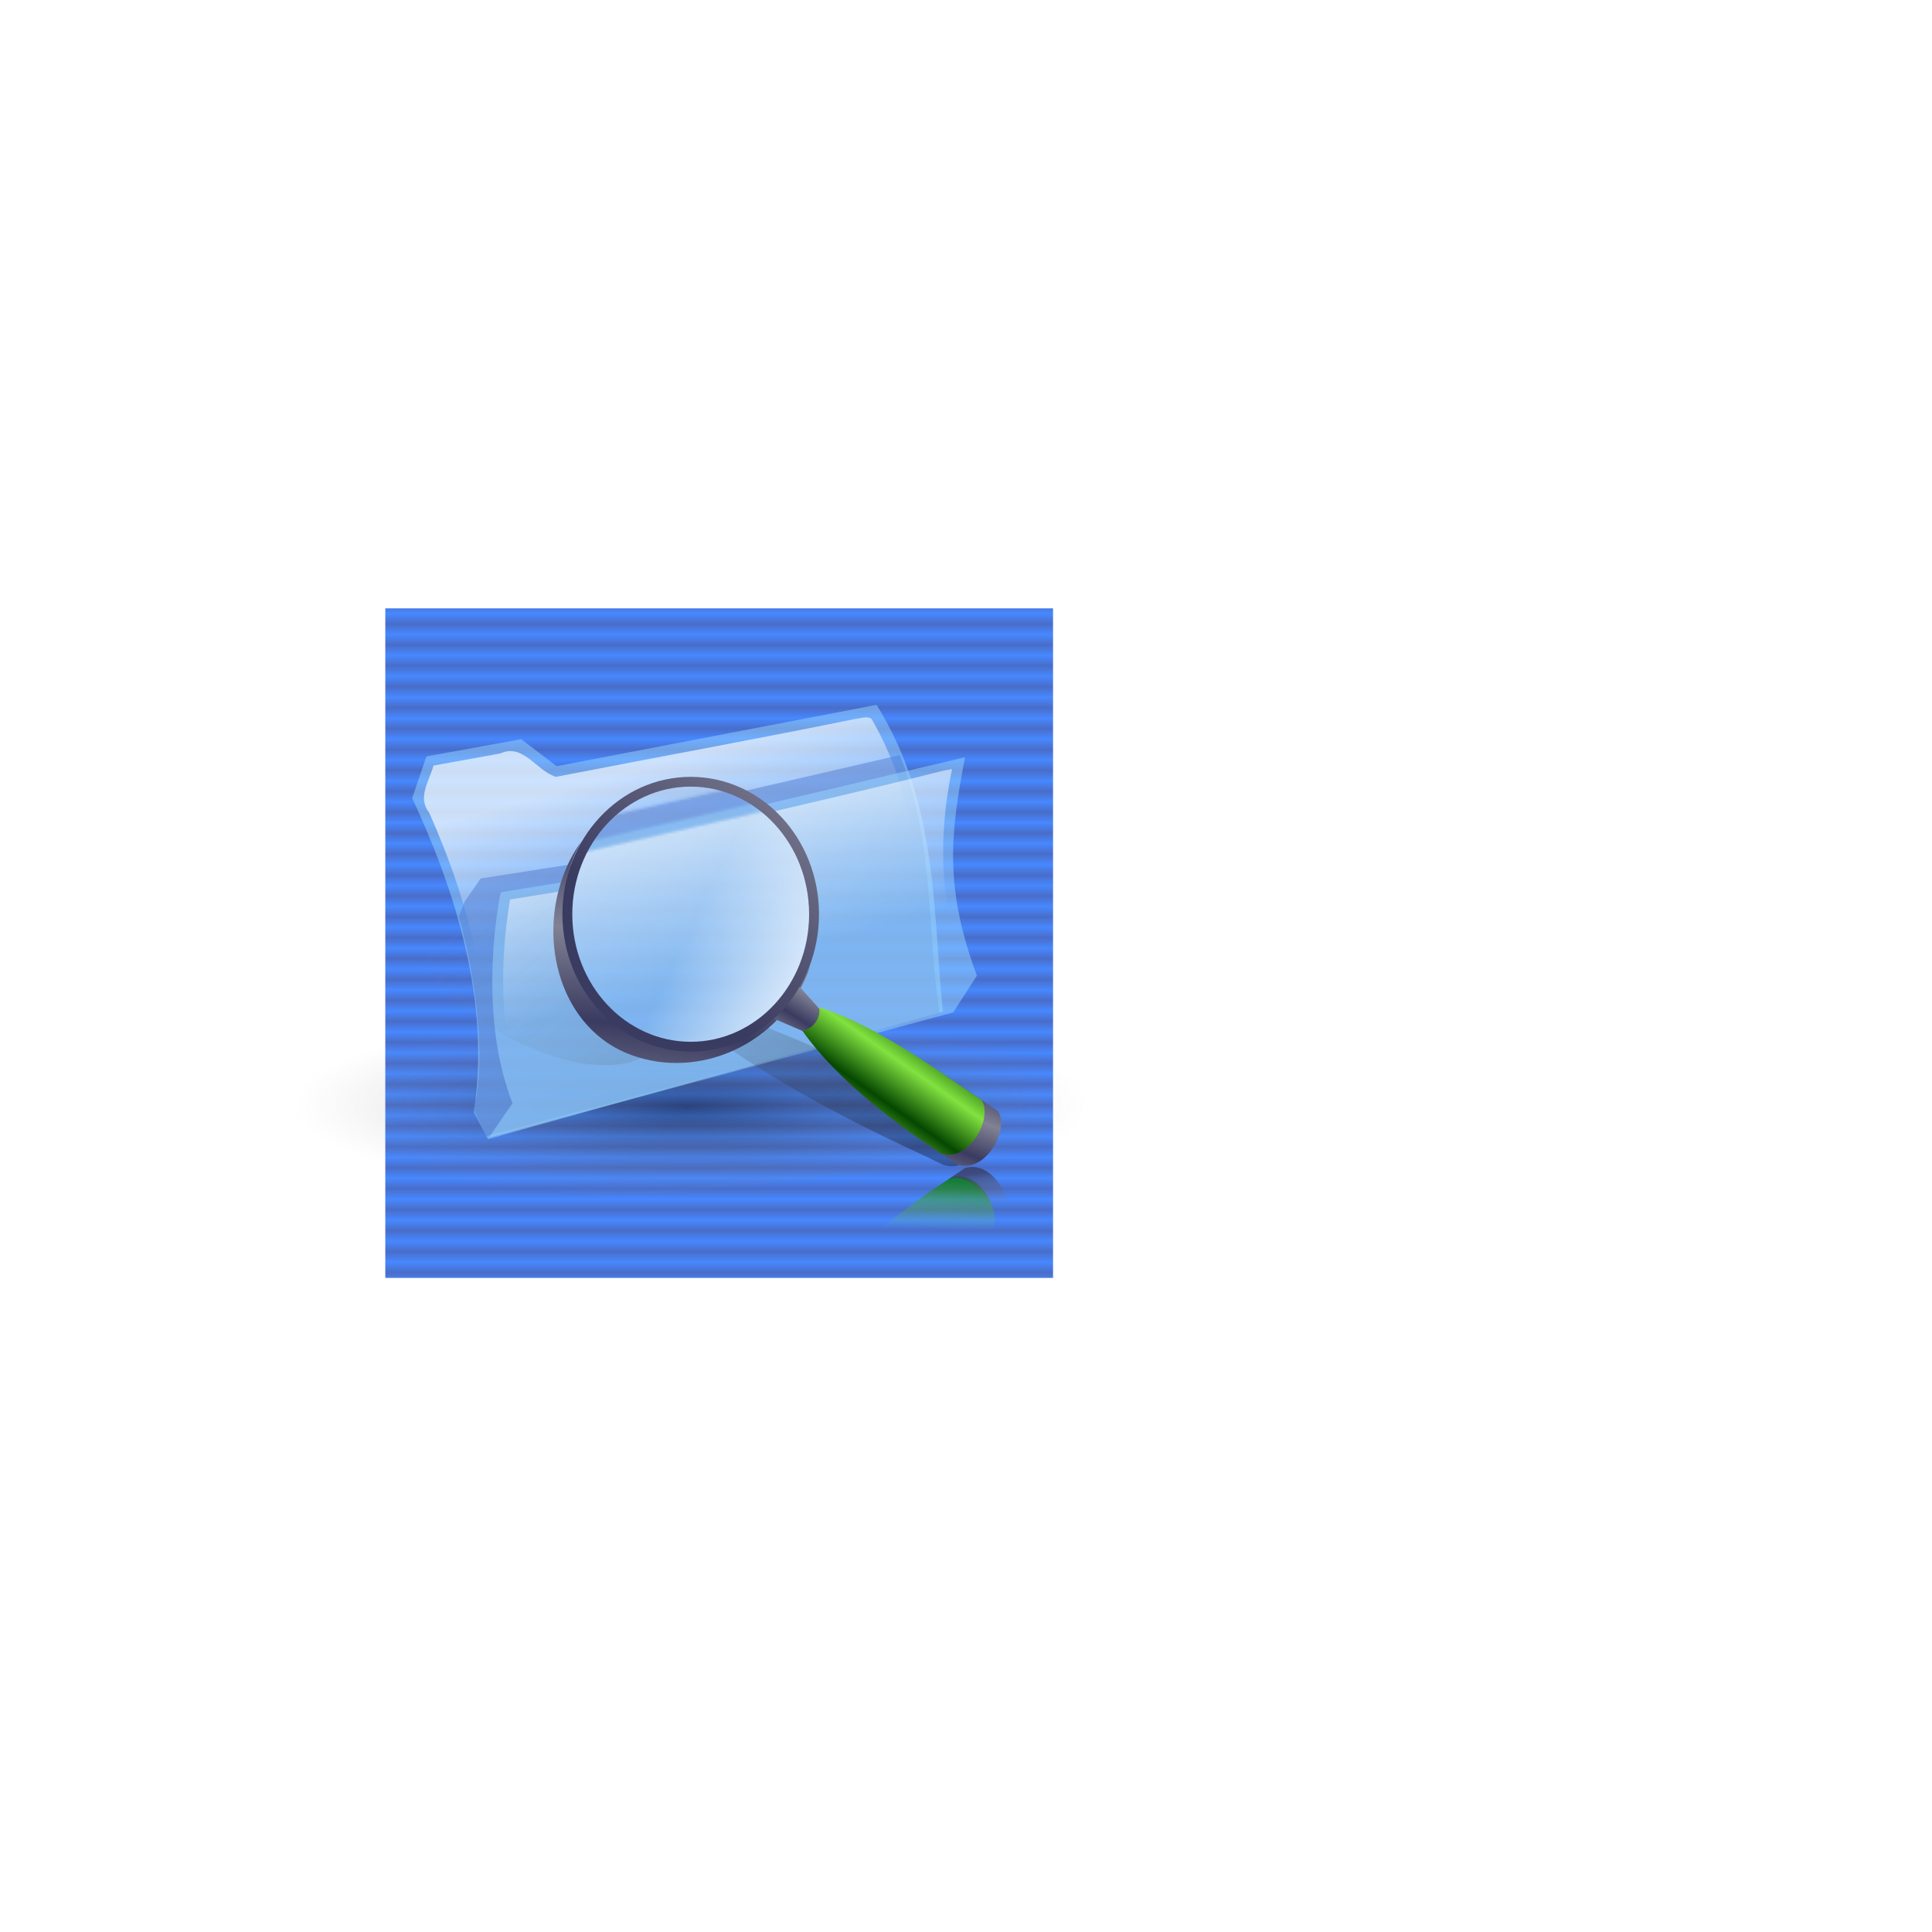 <svg:svg xmlns:dc="http://purl.org/dc/elements/1.1/" xmlns:ns1="http://sodipodi.sourceforge.net/DTD/sodipodi-0.dtd" xmlns:ns2="http://www.inkscape.org/namespaces/inkscape" xmlns:ns3="http://www.w3.org/1999/xlink" xmlns:ns5="http://creativecommons.org/ns#" xmlns:rdf="http://www.w3.org/1999/02/22-rdf-syntax-ns#" xmlns:svg="http://www.w3.org/2000/svg" height="737.352" id="svg2994" version="1.1" viewBox="-61.446 -232.181 737.352 737.352" width="737.352" ns1:docname="_svgclean2.svg" ns1:version="0.32" ns2:export-filename="/home/Krug/Projekte/Icon-Sets/set1/png/v11.png" ns2:export-xdpi="72.000000" ns2:export-ydpi="72.000000" ns2:version="0.48.3.1 r9886">
  <svg:defs id="defs2996">
    <svg:pattern id="pattern14302" patternTransform="matrix(1.254 0 0 1.228 0 0)" ns2:collect="always" ns3:href="#pattern13664" />
    <svg:linearGradient id="linearGradient13640">
      <svg:stop id="stop13641" offset="0" style="stop-color:#3a3b60" />
      <svg:stop id="stop13642" offset="1" style="stop-color:#828295" />
    </svg:linearGradient>
    <svg:linearGradient id="linearGradient1549">
      <svg:stop id="stop1550" offset="0" style="stop-color:#ffffff;stop-opacity:.645" />
      <svg:stop id="stop1551" offset="1" style="stop-color:#ffffff;stop-opacity:0" />
    </svg:linearGradient>
    <svg:linearGradient id="linearGradient1561" spreadMethod="reflect" x1=".496" x2=".496" y1=".273" y2=".289" ns2:collect="always">
      <svg:stop id="stop1563" offset="0" style="stop-color:#486dc9" />
      <svg:stop id="stop1564" offset="1" style="stop-color:#4788ff" />
    </svg:linearGradient>
    <svg:linearGradient id="linearGradient2852" x1=".401" x2=".51" y1=".133" y2=".445" ns2:collect="always" ns3:href="#linearGradient1549" />
    <svg:linearGradient id="linearGradient2858" x1=".515" x2=".673" y1=".07" y2=".508" ns2:collect="always" ns3:href="#linearGradient1549" />
    <svg:radialGradient cx="56.713" cy="389.54" fx="55.845" fy="391.86" gradientTransform="scale(2.065 .484)" gradientUnits="userSpaceOnUse" id="radialGradient2917" r="73.764" ns2:collect="always">
      <svg:stop id="stop2919" offset="0" style="stop-color:#000000;stop-opacity:.397" />
      <svg:stop id="stop2920" offset="1" style="stop-color:#999a9a;stop-opacity:0" />
    </svg:radialGradient>
    <svg:linearGradient gradientTransform="scale(1.075 .93)" gradientUnits="userSpaceOnUse" id="linearGradient13639" spreadMethod="reflect" x1="113.09" x2="107.73" y1="99.544" y2="135.9" ns2:collect="always" ns3:href="#linearGradient13640" />
    <svg:linearGradient gradientTransform="scale(.962 1.04)" gradientUnits="userSpaceOnUse" id="linearGradient13643" x1="193.94" x2="130.25" y1="190.44" y2="110.67" ns2:collect="always" ns3:href="#linearGradient13640" />
    <svg:linearGradient gradientTransform="scale(.962 1.039)" gradientUnits="userSpaceOnUse" id="linearGradient13644" x1="249.13" x2="184.08" y1="177.63" y2="143.85" ns2:collect="always">
      <svg:stop id="stop9800" offset="0" style="stop-color:#ffffff" />
      <svg:stop id="stop9801" offset="1" style="stop-color:#ffffff;stop-opacity:0" />
    </svg:linearGradient>
    <svg:pattern height="255.54" id="pattern13664" patternTransform="translate(-1.731 -1.731)" patternUnits="userSpaceOnUse" width="254.848">
      <svg:rect height="255.54" id="rect1578" style="fill-rule:evenodd;fill:url(#linearGradient1561)" width="254.85" x="0" y="7.1054e-15" />
      <svg:path d="m14.273 69.402c-1.809 5.307-3.617 10.614-5.425 15.921 15.974 34.337 30.14 77.107 23.509 119.88 1.809 3.43 3.617 6.87 5.425 10.3 57.87-16.23 115.74-32.47 173.61-48.7-3.92-37.15-1.5-78.979-25.32-117.06-40.69 7.8-81.38 15.604-122.06 23.409-4.526-3.434-9.047-6.868-13.568-10.302-12.057 2.185-24.113 4.37-36.169 6.555z" id="path2226" style="fill-rule:evenodd;fill:#9cd9ff;fill-opacity:.476" ns1:nodetypes="ccccccccc" />
      <svg:path d="m177.86 55.121c-37.93 7.784-76.12 14.653-114.15 22.094-7.634-2.36-12.416-12.97-21.343-8.901-8.459 1.53-16.918 3.059-25.377 4.589-1.653 5.835-6.257 12.271-1.674 17.952 15.742 35.425 25.993 74.645 20.767 113.62 0.681 5.45 6.046 7.67 10.407 4.3 53.434-15 106.88-29.98 160.31-44.97-3.12-36.88-3.45-75.878-22.69-108.78-1.92-1.138-4.21-0.049-6.25 0.091z" id="path2851" style="fill-rule:evenodd;fill:url(#linearGradient2852)" />
      <svg:path d="m194.94 68.906c-33.93 7.848-67.86 15.697-101.8 23.546-4.613 5.54-9.23 11.078-13.846 16.618-14.774 2.31-29.548 4.62-44.322 6.93-2.077 3-4.155 6-6.232 9-0.693 1.85-1.385 3.69-2.078 5.54 8.079 28.62 9.926 60.02 5.54 73.41 1.616 3.46 3.232 6.92 4.848 10.39 57.71-15.47 115.42-30.94 173.13-46.4-5.08-33.01-1.85-65.33-15.24-99.034z" id="path2856" style="fill-rule:evenodd;fill:#537ed2;fill-opacity:.518" ns1:nodetypes="cccccccccc" />
      <svg:path d="m38.098 214.89c3.014-4.37 6.028-8.74 9.043-13.11-10.55-26.84-8.44-60.25-4.522-80.54 13.564-2.18 27.127-4.37 40.69-6.55 4.521-5.31 9.042-10.62 13.563-15.925 40.988-9.678 81.978-19.355 122.98-29.032-5.73 29.656-7.84 49.947 4.52 83.347-3.02 4.69-6.03 9.37-9.05 14.05-59.07 15.92-118.15 31.84-177.22 47.76z" id="path2855" style="fill-rule:evenodd;fill:#9cd9ff;fill-opacity:.475" ns1:nodetypes="ccccccccc" />
      <svg:path d="m211.55 74.861c-37.31 9.447-75.01 17.744-112.47 26.779-5.325 5.36-9.243 13.3-16.14 16.44-12.254 1.98-24.509 3.96-36.763 5.94-4.197 25.84-4.041 52.99 5.406 77.72-5.437 5.97-3.828 6.52 3.262 3.78 52.635-14.19 105.26-28.38 157.9-42.56 2.45-5.12 9.4-9.74 5.63-15.93-8.39-23.25-8.54-48.787-3.47-72.794-1.12 0.209-2.23 0.417-3.35 0.625z" id="path2857" style="fill-rule:evenodd;fill:url(#linearGradient2858)" />
    </svg:pattern>
    <svg:pattern height="313.767" id="pattern14303" patternTransform="translate(-21.12 25.008)" patternUnits="userSpaceOnUse" width="319.484">
      <svg:rect height="313.77" id="rect14301" style="fill:url(#pattern14302)" width="319.48" x="3.5527e-15" y="7.1054e-15" />
    </svg:pattern>
    <svg:linearGradient gradientTransform="scale(1.112 .899)" gradientUnits="userSpaceOnUse" id="linearGradient14929" spreadMethod="reflect" x1="165.54" x2="154.93" y1="182.39" y2="194.6" ns2:collect="always">
      <svg:stop id="stop14932" offset="0" style="stop-color:#82e240" />
      <svg:stop id="stop14933" offset="1" style="stop-color:#054700" />
    </svg:linearGradient>
    <svg:linearGradient gradientTransform="scale(1.062 .942)" gradientUnits="userSpaceOnUse" id="linearGradient14930" spreadMethod="reflect" x1="141.76" x2="147.55" y1="160.81" y2="152.66" ns2:collect="always" ns3:href="#linearGradient13640" />
    <svg:linearGradient gradientTransform="scale(1.112 .899)" gradientUnits="userSpaceOnUse" id="linearGradient16178" spreadMethod="reflect" x1="172.78" x2="179.47" y1="216.46" y2="203.76" ns2:collect="always" ns3:href="#linearGradient13640" />
    <svg:linearGradient gradientTransform="scale(.962 1.039)" gradientUnits="userSpaceOnUse" id="linearGradient17422" x1="170.25" x2="236.9" y1="192.88" y2="112.8" ns2:collect="always" ns3:href="#linearGradient13640" />
    <svg:linearGradient gradientTransform="matrix(1.262 0 0 .793 87.005 1.38)" gradientUnits="userSpaceOnUse" id="linearGradient19299" x1="175.38" x2="34.034" y1="236.58" y2="132.61" ns2:collect="always">
      <svg:stop id="stop4250" offset="0" style="stop-color:#000000;stop-opacity:.302" />
      <svg:stop id="stop4251" offset="1" style="stop-color:#999a9a;stop-opacity:0" />
    </svg:linearGradient>
    <svg:linearGradient gradientTransform="matrix(.867 0 0 1.154 87.005 1.38)" gradientUnits="userSpaceOnUse" id="linearGradient19947" x1="254.77" x2="255.86" y1="186.01" y2="197.55" ns2:collect="always">
      <svg:stop id="stop19945" offset="0" style="stop-color:#3a3b60;stop-opacity:.765" />
      <svg:stop id="stop19946" offset="1" style="stop-color:#828295;stop-opacity:0" />
    </svg:linearGradient>
    <svg:linearGradient gradientTransform="matrix(1.112 0 0 -.899 90.848 423.86)" gradientUnits="userSpaceOnUse" id="linearGradient19951" x1="178.52" x2="179.3" y1="208.28" y2="228.79" ns2:collect="always">
      <svg:stop id="stop19949" offset="0" style="stop-color:#82e240;stop-opacity:0" />
      <svg:stop id="stop19950" offset="1" style="stop-color:#057c00;stop-opacity:.78" />
    </svg:linearGradient>
    <svg:linearGradient gradientTransform="scale(.999 1.001)" gradientUnits="userSpaceOnUse" id="linearGradient3044" spreadMethod="reflect" x1="126.93" x2="126.93" y1="68.969" y2="72.956" ns2:collect="always" ns3:href="#linearGradient1561" />
    <svg:linearGradient gradientTransform="scale(1.114 .898)" gradientUnits="userSpaceOnUse" id="linearGradient3046" x1="83.201" x2="102" y1="68.519" y2="122.78" ns2:collect="always" ns3:href="#linearGradient1549" />
    <svg:linearGradient gradientTransform="scale(1.151 .869)" gradientUnits="userSpaceOnUse" id="linearGradient3048" x1="118.02" x2="142.16" y1="80.383" y2="147.27" ns2:collect="always" ns3:href="#linearGradient1549" />
  </svg:defs>
  <ns1:namedview bordercolor="#666666" borderopacity="1.0" id="base" pagecolor="#ffffff" showgrid="false" showguides="true" ns2:current-layer="svg2994" ns2:cx="340.29399" ns2:cy="-680.75218" ns2:guide-bbox="true" ns2:pageopacity="0.0" ns2:pageshadow="2" ns2:window-height="645" ns2:window-maximized="0" ns2:window-width="674" ns2:window-x="0" ns2:window-y="0" ns2:zoom="2.2" />
  <svg:g id="g1238" transform="translate(85.3 .812)">
    <svg:rect height="255.54" id="rect1215" style="fill-rule:evenodd;fill:url(#linearGradient3044)" width="254.85" x=".303" y="-.812" />
    <svg:path d="m-6.491 233.62-78.809-71.57 545.35-72.476 69.11 91.506-535.65 52.54z" id="path1216" style="fill-rule:evenodd;fill:url(#radialGradient2917)" ns1:nodetypes="ccccc" ns2:connector-curvature="0" />
    <svg:path d="m15.997 55.681c-1.808 5.307-3.617 10.614-5.425 15.921 15.974 34.338 30.14 77.108 23.509 119.88 1.809 3.43 3.617 6.86 5.426 10.3 57.87-16.23 115.74-32.47 173.61-48.7-3.92-37.15-1.51-78.981-25.32-117.07-40.69 7.808-81.38 15.613-122.07 23.417-4.522-3.433-9.043-6.867-13.564-10.301-12.056 2.186-24.113 4.371-36.169 6.556z" id="path1217" style="fill-rule:evenodd;fill:#9cd9ff;fill-opacity:.476" ns1:nodetypes="ccccccccc" ns2:connector-curvature="0" />
    <svg:path d="m179.59 41.4c-37.94 7.783-76.13 14.652-114.16 22.094-7.63-2.361-12.412-12.97-21.339-8.901-8.459 1.529-16.918 3.059-25.377 4.588-1.653 5.835-6.257 12.272-1.674 17.953 15.743 35.426 25.993 74.646 20.768 113.61 0.681 5.47 6.045 7.69 10.406 4.32 53.436-15 106.88-29.98 160.32-44.97-3.12-36.88-3.46-75.879-22.69-108.78-1.93-1.139-4.21-0.051-6.25 0.09z" id="path1218" style="fill-rule:evenodd;fill:url(#linearGradient3046)" ns2:connector-curvature="0" />
    <svg:path d="m196.67 55.184c-33.93 7.849-67.87 15.698-101.8 23.546-4.618 5.54-9.235 11.08-13.852 16.621-14.774 2.308-29.548 4.616-44.321 6.929-2.078 3-4.156 6-6.233 9-0.693 1.85-1.385 3.69-2.078 5.54 8.08 28.62 9.926 60.02 5.54 73.41l4.848 10.38c57.71-15.46 115.42-30.93 173.13-46.4-5.07-33.01-1.84-65.323-15.23-99.026z" id="path1219" style="fill-rule:evenodd;fill:#537ed2;fill-opacity:.518" ns1:nodetypes="cccccccccc" ns2:connector-curvature="0" />
    <svg:path d="m39.823 201.17 9.042-13.11c-10.549-26.85-8.44-60.25-4.521-80.54 13.563-2.19 27.126-4.37 40.689-6.56 4.522-5.303 9.043-10.61 13.564-15.917 40.993-9.677 81.983-19.354 122.97-29.032-5.73 29.657-7.84 49.949 4.52 83.349-3.01 4.68-6.03 9.37-9.04 14.05-59.08 15.92-118.15 31.84-177.23 47.76z" id="path1220" style="fill-rule:evenodd;fill:#9cd9ff;fill-opacity:.475" ns1:nodetypes="ccccccccc" ns2:connector-curvature="0" />
    <svg:path d="m213.28 61.14c-37.32 9.447-75.02 17.744-112.47 26.781-5.33 5.362-9.249 13.289-16.146 16.439l-36.763 5.94c-4.197 25.84-4.04 52.99 5.407 77.71-5.438 5.98-3.829 6.53 3.262 3.79l157.89-42.57c2.45-5.11 9.41-9.73 5.63-15.92-8.39-23.25-8.54-48.789-3.47-72.795-1.11 0.208-2.23 0.417-3.34 0.625z" id="path1221" style="fill-rule:evenodd;fill:url(#linearGradient3048)" ns2:connector-curvature="0" />
  </svg:g>
  <svg:path d="m102.32 66.431c-27.972 0-35.675 24.162-17.173 53.939 18.501 29.77 56.231 53.94 84.202 53.94 14.51 0 23.422-6.59 26.182-17l12.31 4.15 0.02 0.03c26.2 19.66 59.39 36.28 81.91 46.69 0.03 0.01 0.04-0.01 0.06 0 2.97 1.42 6.22 3.04 8.91 4.28 12.77 3.55 11.62-13.27 2.85-20.31-2.47-1.16-5.92-2.83-8.94-4.28-2.28-1.07-5.52-2.64-8.28-3.97-0.28-0.14-0.64-0.3-0.93-0.44-20.25-9.75-50.64-24.61-74.84-31.03 0.14 0.17 0.16 0.33 0.28 0.5l-12.98-8.56c-1.09-7.26-4.03-15.34-9.41-24-18.502-29.777-56.2-53.939-84.171-53.939z" id="path18045" style="fill-rule:evenodd;fill:url(#linearGradient19299)" ns2:connector-curvature="0" />
  <svg:g id="g19300" transform="translate(87.005 1.38)">
    <svg:path d="m67.139 98.99c-10.895 27.01-1.215 60.3 25.175 70.04 26.386 9.74 56.626-4.26 67.526-31.27 0.39-0.98 0.69-1.97 1.02-2.95-10.68 22.03-38.39 32.4-63.501 23.13-26.125-9.64-36.582-40.35-26.94-64.247 0.914-2.265 2.022-4.389 3.265-6.425-2.587 3.568-4.828 7.467-6.545 11.722z" id="path13009" style="fill-rule:evenodd;fill:url(#linearGradient13639)" ns1:nodetypes="cccccccc" ns2:connector-curvature="0" />
    <svg:path d="m143.42 153.73 18.7 8.02 5.37-6.7-13.13-14.64-10.94 13.32z" id="path14306" style="fill-rule:evenodd;fill:url(#linearGradient14930)" ns1:nodetypes="ccccc" ns2:connector-curvature="0" />
    <svg:path d="m214.74 172.01c0 30.682-22.96 55.556-51.282 55.556s-51.282-24.873-51.282-55.556c0-30.682 22.96-55.556 51.282-55.556s51.282 24.873 51.282 55.556z" id="path13672" style="fill-rule:evenodd;stroke:url(#linearGradient13643);stroke-width:2.736;fill:url(#pattern14303)" transform="matrix(.918 0 0 .91 -35.431 -41.182)" ns1:cx="163.46153" ns1:cy="172.00854" ns1:rx="51.282051" ns1:ry="55.555557" ns1:type="arc" />
    <svg:path d="m214.74 172.01c0 30.682-22.96 55.556-51.282 55.556s-51.282-24.873-51.282-55.556c0-30.682 22.96-55.556 51.282-55.556s51.282 24.873 51.282 55.556z" id="path13638" style="fill-rule:evenodd;stroke:url(#linearGradient17422);stroke-width:4.105;fill:url(#linearGradient13644)" transform="matrix(.918 0 0 .91 -34.897 -41.182)" ns1:cx="163.46153" ns1:cy="172.00854" ns1:rx="51.282051" ns1:ry="55.555557" ns1:type="arc" />
    <svg:path d="m170.49 155.15c0.73 4.01-2.18 8.08-6.37 9.02 13.98 19.67 36.84 36.31 52.91 46.73 10.56 3.54 19.88-13.26 15.49-20.3-13.5-8.92-38.71-28.04-62.03-35.45z" id="path14934" style="fill-rule:evenodd;fill:url(#linearGradient16178)" ns1:nodetypes="ccccc" ns2:connector-curvature="0" />
    <svg:path d="m164.19 150.87c0.73 4.01-2.18 8.09-6.37 9.02 13.98 19.67 36.84 36.32 52.91 46.73 10.56 3.54 19.88-13.26 15.49-20.3-13.5-8.92-38.71-28.04-62.03-35.45z" id="path14307" style="fill-rule:evenodd;fill:url(#linearGradient14929)" ns1:nodetypes="ccccc" ns2:connector-curvature="0" />
  </svg:g>
  <svg:path d="m255.04 272.99c0.73-4.01-2.18-8.09-6.37-9.02 13.98-19.67 36.84-36.32 52.91-46.73 10.56-3.54 19.88 13.26 15.49 20.3-13.5 8.92-38.71 28.04-62.03 35.45z" id="path19313" style="fill-rule:evenodd;fill:url(#linearGradient19951)" ns1:nodetypes="ccccc" ns2:connector-curvature="0" />
  <svg:path d="m310.62 213.23c-1.26-0.14-2.56-0.01-3.88 0.43-1.92 1.25-4.18 2.86-6.28 4.29 10.55-3.51 19.86 13.24 15.47 20.28 2.11-1.45 4.53-3.13 6.28-4.28 3.85-6.17-2.79-19.79-11.59-20.72zm5.31 25c-2.21 1.46-5.16 3.49-7.94 5.4 2.96-2.01 5.41-3.66 7.94-5.4z" id="path19320" style="fill-rule:evenodd;fill:url(#linearGradient19947)" ns2:connector-curvature="0" />
</svg:svg>